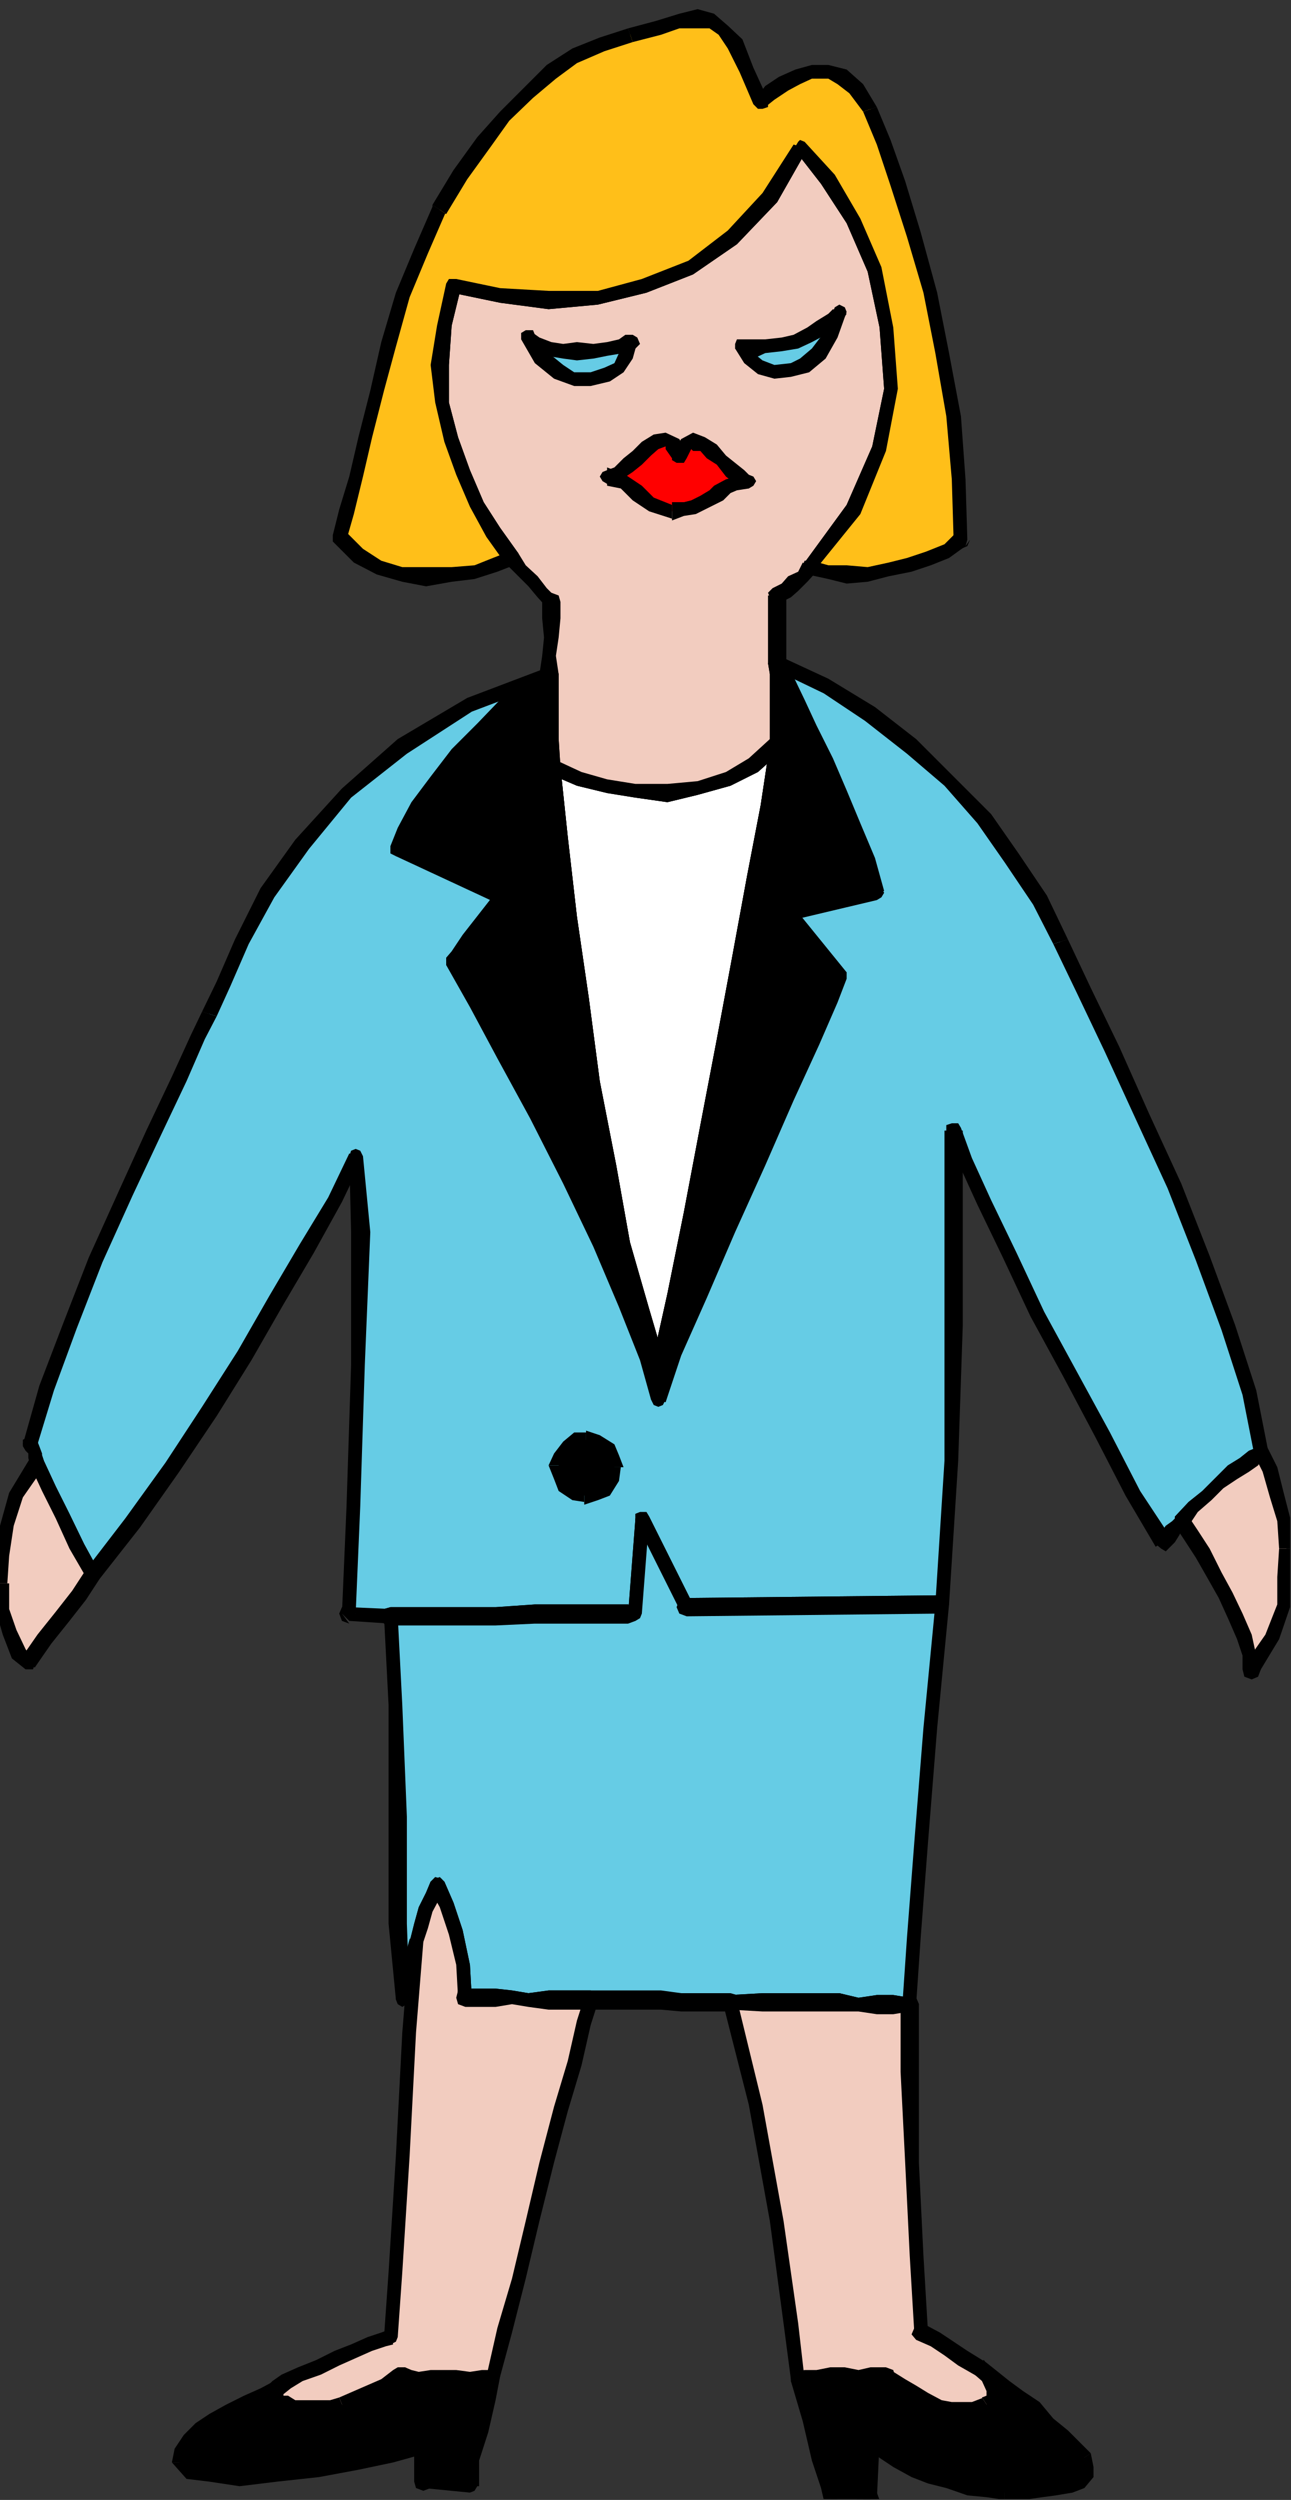 <?xml version="1.0" encoding="UTF-8" standalone="no"?>
<svg
   xmlns:ooo="http://xml.openoffice.org/svg/export"
   xmlns:dc="http://purl.org/dc/elements/1.1/"
   xmlns:cc="http://creativecommons.org/ns#"
   xmlns:rdf="http://www.w3.org/1999/02/22-rdf-syntax-ns#"
   xmlns:svg="http://www.w3.org/2000/svg"
   xmlns="http://www.w3.org/2000/svg"
   xmlns:sodipodi="http://sodipodi.sourceforge.net/DTD/sodipodi-0.dtd"
   xmlns:inkscape="http://www.inkscape.org/namespaces/inkscape"
   version="1.2"
   width="14.12mm"
   height="27.33mm"
   viewBox="0 0 1412 2733"
   preserveAspectRatio="xMidYMid"
   xml:space="preserve"
   id="svg345"
   sodipodi:docname="people3.svg"
   style="fill-rule:evenodd;stroke-width:28.222;stroke-linejoin:round"
   inkscape:version="0.92.5 (2060ec1f9f, 2020-04-08)"><rect x="0" y="0" width="1412" height="2733" fill="#333333" stroke="none"/><sodipodi:namedview
   pagecolor="#ffffff"
   bordercolor="#666666"
   borderopacity="1"
   objecttolerance="10"
   gridtolerance="10"
   guidetolerance="10"
   inkscape:pageopacity="0"
   inkscape:pageshadow="2"
   inkscape:window-width="664"
   inkscape:window-height="487"
   id="namedview347"
   showgrid="false"
   inkscape:zoom="0.2102413"
   inkscape:cx="26.683466"
   inkscape:cy="51.628345"
   inkscape:window-x="0"
   inkscape:window-y="0"
   inkscape:window-maximized="0"
   inkscape:current-layer="svg345" />
 <defs
   class="ClipPathGroup"
   id="defs8">
  <clipPath
   id="presentation_clip_path"
   clipPathUnits="userSpaceOnUse">
   <rect
   x="0"
   y="0"
   width="21000"
   height="29700"
   id="rect2" />
  </clipPath>
  <clipPath
   id="presentation_clip_path_shrink"
   clipPathUnits="userSpaceOnUse">
   <rect
   x="21"
   y="29"
   width="20958"
   height="29641"
   id="rect5" />
  </clipPath>
 </defs>
 <defs
   class="TextShapeIndex"
   id="defs12">
  <g
   ooo:slide="id1"
   ooo:id-list="id3"
   id="g10" />
 </defs>
 <defs
   class="EmbeddedBulletChars"
   id="defs44">
  <g
   id="bullet-char-template-57356"
   transform="matrix(4.8828125e-4,0,0,-4.8828125e-4,0,0)">
   <path
   d="M 580,1141 1163,571 580,0 -4,571 Z"
   id="path14"
   inkscape:connector-curvature="0" />
  </g>
  <g
   id="bullet-char-template-57354"
   transform="matrix(4.8828125e-4,0,0,-4.8828125e-4,0,0)">
   <path
   d="M 8,1128 H 1137 V 0 H 8 Z"
   id="path17"
   inkscape:connector-curvature="0" />
  </g>
  <g
   id="bullet-char-template-10146"
   transform="matrix(4.8828125e-4,0,0,-4.8828125e-4,0,0)">
   <path
   d="M 174,0 602,739 174,1481 1456,739 Z M 1358,739 309,1346 659,739 Z"
   id="path20"
   inkscape:connector-curvature="0" />
  </g>
  <g
   id="bullet-char-template-10132"
   transform="matrix(4.8828125e-4,0,0,-4.8828125e-4,0,0)">
   <path
   d="M 2015,739 1276,0 H 717 l 543,543 H 174 v 393 h 1086 l -543,545 h 557 z"
   id="path23"
   inkscape:connector-curvature="0" />
  </g>
  <g
   id="bullet-char-template-10007"
   transform="matrix(4.8828125e-4,0,0,-4.8828125e-4,0,0)">
   <path
   d="m 0,-2 c -7,16 -16,29 -25,39 l 381,530 c -94,256 -141,385 -141,387 0,25 13,38 40,38 9,0 21,-2 34,-5 21,4 42,12 65,25 l 27,-13 111,-251 280,301 64,-25 24,25 c 21,-10 41,-24 62,-43 C 886,937 835,863 770,784 769,783 710,716 594,584 L 774,223 c 0,-27 -21,-55 -63,-84 l 16,-20 C 717,90 699,76 672,76 641,76 570,178 457,381 L 164,-76 c -22,-34 -53,-51 -92,-51 -42,0 -63,17 -64,51 -7,9 -10,24 -10,44 0,9 1,19 2,30 z"
   id="path26"
   inkscape:connector-curvature="0" />
  </g>
  <g
   id="bullet-char-template-10004"
   transform="matrix(4.8828125e-4,0,0,-4.8828125e-4,0,0)">
   <path
   d="M 285,-33 C 182,-33 111,30 74,156 52,228 41,333 41,471 c 0,78 14,145 41,201 34,71 87,106 158,106 53,0 88,-31 106,-94 l 23,-176 c 8,-64 28,-97 59,-98 l 735,706 c 11,11 33,17 66,17 42,0 63,-15 63,-46 V 965 c 0,-36 -10,-64 -30,-84 L 442,47 C 390,-6 338,-33 285,-33 Z"
   id="path29"
   inkscape:connector-curvature="0" />
  </g>
  <g
   id="bullet-char-template-9679"
   transform="matrix(4.8828125e-4,0,0,-4.8828125e-4,0,0)">
   <path
   d="M 813,0 C 632,0 489,54 383,161 276,268 223,411 223,592 c 0,181 53,324 160,431 106,107 249,161 430,161 179,0 323,-54 432,-161 108,-107 162,-251 162,-431 0,-180 -54,-324 -162,-431 C 1136,54 992,0 813,0 Z"
   id="path32"
   inkscape:connector-curvature="0" />
  </g>
  <g
   id="bullet-char-template-8226"
   transform="matrix(4.8828125e-4,0,0,-4.8828125e-4,0,0)">
   <path
   d="m 346,457 c -73,0 -137,26 -191,78 -54,51 -81,114 -81,188 0,73 27,136 81,188 54,52 118,78 191,78 73,0 134,-26 185,-79 51,-51 77,-114 77,-187 0,-75 -25,-137 -76,-188 -50,-52 -112,-78 -186,-78 z"
   id="path35"
   inkscape:connector-curvature="0" />
  </g>
  <g
   id="bullet-char-template-8211"
   transform="matrix(4.8828125e-4,0,0,-4.8828125e-4,0,0)">
   <path
   d="M -4,459 H 1135 V 606 H -4 Z"
   id="path38"
   inkscape:connector-curvature="0" />
  </g>
  <g
   id="bullet-char-template-61548"
   transform="matrix(4.8828125e-4,0,0,-4.8828125e-4,0,0)">
   <path
   d="m 173,740 c 0,163 58,303 173,419 116,115 255,173 419,173 163,0 302,-58 418,-173 116,-116 174,-256 174,-419 0,-163 -58,-303 -174,-418 C 1067,206 928,148 765,148 601,148 462,206 346,322 231,437 173,577 173,740 Z"
   id="path41"
   inkscape:connector-curvature="0" />
  </g>
 </defs>
 <g
   id="g49"
   transform="translate(-9794,-13483)">
  <g
   id="id2"
   class="Master_Slide">
   <g
   id="bg-id2"
   class="Background" />
   <g
   id="bo-id2"
   class="BackgroundObjects" />
  </g>
 </g>
 <g
   class="SlideGroup"
   id="g343"
   transform="translate(-9794,-13483)">
  <g
   id="g341">
   <g
   id="container-id1">
    <g
   id="id1"
   class="Slide"
   clip-path="url(#presentation_clip_path)">
     <g
   class="Page"
   id="g337">
      <g
   class="Graphic"
   id="g335">
       <g
   id="id3">
        <rect
   class="BoundingBox"
   x="9794"
   y="13483"
   width="1412"
   height="2733"
   id="rect51"
   style="fill:none;stroke:none" />
        <defs
   id="defs56">
         <clipPath
   id="clip_path_1"
   clipPathUnits="userSpaceOnUse">
          <path
   d="m 9794,13483 h 1411 v 2732 H 9794 Z"
   id="path53"
   inkscape:connector-curvature="0" />
         </clipPath>
        </defs>
        <g
   clip-path="url(#clip_path_1)"
   id="g332">
         <path
   d="m 10644,14297 -10,66 -16,78 -15,87 -18,91 -18,94 -17,95 -18,89 -18,81 -18,-61 -20,-76 -15,-84 -18,-92 -13,-91 -13,-89 -10,-87 -7,-76 27,13 31,7 31,5 35,3 33,-5 33,-10 28,-16 z"
   id="path58"
   inkscape:connector-curvature="0"
   style="fill:#ffffff;stroke:none" />
         <path
   d="m 10506,14980 16,-2 17,-81 18,-89 18,-95 18,-94 18,-91 15,-87 15,-78 10,-66 h -15 l -10,66 -15,78 -16,87 -17,91 -18,94 -18,95 -18,89 -18,81 16,-3 -16,3 3,5 5,3 5,-3 3,-5 z"
   id="path60"
   inkscape:connector-curvature="0"
   style="fill:#000000;stroke:none" />
         <path
   d="m 10402,14314 -10,8 8,76 10,87 12,89 13,91 18,92 15,84 21,78 17,61 16,-5 -18,-61 -21,-73 -15,-84 -18,-92 -12,-91 -13,-89 -10,-87 -8,-76 -10,8 10,-8 -2,-5 -5,-3 -6,3 -2,5 z"
   id="path62"
   inkscape:connector-curvature="0"
   style="fill:#000000;stroke:none" />
         <path
   d="m 10651,14297 -15,-6 -23,21 -25,15 -31,10 -33,3 h -35 l -31,-5 -28,-8 -28,-13 -5,16 28,12 33,8 31,5 35,5 33,-8 36,-10 30,-15 28,-25 -15,-5 15,5 v -8 l -2,-5 -8,-3 -5,5 z"
   id="path64"
   inkscape:connector-curvature="0"
   style="fill:#000000;stroke:none" />
         <path
   d="m 10824,15237 -279,3 -49,-97 -7,104 h -8 -26 -33 -43 l -43,3 h -46 -38 -31 l -45,-3 5,-117 5,-155 2,-145 -5,-83 -23,48 -30,53 -33,56 -36,61 -38,61 -41,61 -43,61 -43,56 -18,-30 -15,-33 -16,-31 -12,-28 -3,-5 v -5 l -2,-5 -3,-5 18,-61 25,-69 28,-71 33,-74 31,-66 28,-58 20,-46 13,-26 15,-33 21,-45 28,-54 38,-53 48,-56 61,-51 74,-46 86,-33 v 21 25 l 3,25 3,31 7,76 10,87 13,89 13,91 18,92 15,84 20,76 18,61 18,-81 18,-89 17,-95 18,-94 18,-91 15,-87 16,-78 10,-66 2,-31 v -25 l -2,-21 v -12 l 53,25 49,30 45,36 41,38 38,41 31,43 30,46 23,46 26,53 30,64 33,73 36,77 30,78 28,77 23,71 13,63 -3,3 -5,5 -10,8 -13,7 -15,13 -13,13 -15,12 -13,16 -5,5 -5,5 -5,7 -5,6 -33,-54 -33,-63 -36,-66 -35,-67 -31,-63 -28,-59 -20,-45 -13,-33 v 89 124 l -2,148 z"
   id="path66"
   inkscape:connector-curvature="0"
   style="fill:#66cce5;stroke:none" />
         <path
   d="m 10537,15242 8,8 279,-3 v -20 l -279,3 7,7 -7,-7 -8,2 -3,8 3,7 8,3 z"
   id="path68"
   inkscape:connector-curvature="0"
   style="fill:#000000;stroke:none" />
         <path
   d="m 10504,15143 -15,3 48,96 15,-5 -48,-96 -15,2 15,-2 -3,-5 h -7 l -5,2 v 8 z"
   id="path70"
   inkscape:connector-curvature="0"
   style="fill:#000000;stroke:none" />
         <path
   d="m 10489,15255 7,-8 8,-104 h -15 l -8,104 8,-7 -8,7 2,5 6,3 5,-3 2,-5 z"
   id="path72"
   inkscape:connector-curvature="0"
   style="fill:#000000;stroke:none" />
         <path
   d="m 10221,15258 v 2 h 31 38 46 l 43,-2 h 43 33 26 l 8,-3 v -15 l -8,-3 h -26 -33 -43 l -43,3 h -46 -38 -31 v 2 -2 l -7,2 -3,8 3,8 7,2 z"
   id="path74"
   inkscape:connector-curvature="0"
   style="fill:#000000;stroke:none" />
         <path
   d="m 10168,15247 8,8 45,3 v -16 l -45,-2 7,7 -7,-10 -8,3 -3,7 3,8 8,3 z"
   id="path76"
   inkscape:connector-curvature="0"
   style="fill:#000000;stroke:none" />
         <path
   d="m 10191,14749 -15,-2 2,83 v 145 l -5,155 -5,117 h 15 l 5,-117 5,-155 6,-145 -8,-83 -15,-3 15,3 -3,-6 -5,-2 -5,2 -2,6 z"
   id="path78"
   inkscape:connector-curvature="0"
   style="fill:#000000;stroke:none" />
         <path
   d="m 9888,15207 15,2 44,-56 43,-61 41,-61 38,-61 35,-61 33,-56 31,-56 23,-48 -15,-5 -23,48 -31,51 -33,56 -35,61 -39,61 -40,61 -44,61 -43,56 15,3 -15,-3 v 8 l 5,5 5,2 5,-5 z"
   id="path80"
   inkscape:connector-curvature="0"
   style="fill:#000000;stroke:none" />
         <path
   d="m 9827,15085 v 0 l 13,28 15,30 15,33 18,31 15,-5 -17,-31 -16,-33 -15,-30 -13,-28 v 0 0 l -2,-6 h -8 l -5,3 z"
   id="path82"
   inkscape:connector-curvature="0"
   style="fill:#000000;stroke:none" />
         <path
   d="m 9819,15062 v 2 l 3,5 3,3 v 5 l 2,8 15,-5 -2,-3 v -5 l -3,-8 -2,-5 v 3 -3 l -3,-5 h -7 l -6,3 v 7 z"
   id="path84"
   inkscape:connector-curvature="0"
   style="fill:#000000;stroke:none" />
         <path
   d="m 10015,14589 v 0 l -12,25 -21,46 -28,59 -30,66 -33,73 -28,72 -26,68 -18,64 h 16 l 18,-59 25,-68 28,-72 33,-73 31,-66 28,-59 20,-46 13,-25 v 0 z"
   id="path86"
   inkscape:connector-curvature="0"
   style="fill:#000000;stroke:none" />
         <path
   d="m 10405,14220 -13,-7 -87,33 -76,45 -61,54 -51,56 -38,53 -28,56 -20,46 -16,33 16,5 15,-33 20,-46 28,-51 38,-53 46,-56 61,-48 71,-46 87,-33 -13,-8 13,8 5,-5 v -5 l -2,-5 h -8 z"
   id="path88"
   inkscape:connector-curvature="0"
   style="fill:#000000;stroke:none" />
         <path
   d="m 10407,14322 v 0 l -2,-31 v -25 -25 -21 h -21 v 21 25 l 5,25 3,31 v 0 0 l 2,5 6,3 5,-3 z"
   id="path90"
   inkscape:connector-curvature="0"
   style="fill:#000000;stroke:none" />
         <path
   d="m 10506,14978 16,-3 -18,-61 -21,-73 -15,-84 -18,-92 -12,-91 -13,-89 -10,-87 -8,-76 h -15 l 8,76 10,87 12,89 13,91 18,92 15,84 21,78 17,61 16,-2 -16,2 5,6 h 6 l 5,-3 v -8 z"
   id="path92"
   inkscape:connector-curvature="0"
   style="fill:#000000;stroke:none" />
         <path
   d="m 10636,14297 v 0 l -10,66 -15,78 -16,87 -17,91 -18,94 -18,95 -18,89 -18,81 h 16 l 17,-81 18,-89 18,-95 18,-94 18,-91 15,-87 15,-78 10,-66 v 0 0 l -2,-6 -5,-2 -5,2 z"
   id="path94"
   inkscape:connector-curvature="0"
   style="fill:#000000;stroke:none" />
         <path
   d="m 10646,14200 -12,8 2,12 v 21 25 31 h 15 l 5,-31 v -25 l -5,-21 3,-12 -13,7 13,-7 -3,-8 -7,-3 -8,3 -2,8 z"
   id="path96"
   inkscape:connector-curvature="0"
   style="fill:#000000;stroke:none" />
         <path
   d="m 10962,14510 v 0 l -23,-48 -31,-46 -30,-43 -41,-41 -41,-41 -45,-35 -51,-31 -54,-25 -5,15 54,26 45,30 46,36 41,35 36,41 30,43 31,46 22,43 v 0 z"
   id="path98"
   inkscape:connector-curvature="0"
   style="fill:#000000;stroke:none" />
         <path
   d="m 11178,15077 3,-8 -13,-66 -23,-71 -28,-76 -31,-79 -35,-76 -33,-74 -31,-64 -25,-53 -16,5 26,54 30,63 34,74 35,76 31,79 28,76 23,71 12,61 3,-7 -3,7 3,5 5,3 5,-3 3,-5 z"
   id="path100"
   inkscape:connector-curvature="0"
   style="fill:#000000;stroke:none" />
         <path
   d="m 11092,15151 h 2 l 10,-15 15,-13 13,-13 15,-10 13,-8 10,-7 5,-8 h 3 l -10,-15 -3,5 -5,2 -10,8 -13,8 -15,15 -13,13 -15,12 -15,16 h 2 -2 v 7 l 5,5 5,3 5,-5 z"
   id="path102"
   inkscape:connector-curvature="0"
   style="fill:#000000;stroke:none" />
         <path
   d="m 11058,15174 h 16 l 5,-5 5,-8 2,-5 6,-5 -11,-10 -5,5 -7,5 -5,7 -6,5 h 16 -16 v 8 l 6,5 5,3 5,-5 z"
   id="path104"
   inkscape:connector-curvature="0"
   style="fill:#000000;stroke:none" />
         <path
   d="m 10847,14719 -18,2 13,33 21,46 28,58 30,64 36,66 35,66 33,64 33,56 16,-11 -33,-50 -33,-64 -36,-66 -36,-66 -30,-64 -28,-58 -21,-46 -12,-33 -18,3 18,-3 -3,-5 h -7 l -6,2 v 8 z"
   id="path106"
   inkscape:connector-curvature="0"
   style="fill:#000000;stroke:none" />
         <path
   d="m 10824,15247 8,-10 10,-157 5,-148 v -124 -89 h -20 v 89 124 148 l -10,157 7,-10 -7,10 2,5 5,3 5,-3 3,-5 z"
   id="path108"
   inkscape:connector-curvature="0"
   style="fill:#000000;stroke:none" />
         <path
   d="m 10824,15237 -279,3 -49,-97 -7,104 h -8 -26 -33 -43 l -43,3 h -46 -38 -31 l 6,97 2,122 v 117 l 5,83 3,-12 2,-16 5,-17 5,-18 5,-18 6,-18 7,-15 5,-10 10,20 11,31 7,35 3,36 h 7 13 13 18 l 18,2 h 22 23 23 15 18 21 23 l 22,3 h 21 18 15 35 31 28 25 l 21,2 h 20 18 18 l 5,-73 7,-104 11,-125 z"
   id="path110"
   inkscape:connector-curvature="0"
   style="fill:#66cce5;stroke:none" />
         <path
   d="m 10537,15242 8,8 279,-3 v -20 l -279,3 7,7 -7,-7 -8,2 -3,8 3,7 8,3 z"
   id="path112"
   inkscape:connector-curvature="0"
   style="fill:#000000;stroke:none" />
         <path
   d="m 10504,15143 -15,3 48,96 15,-5 -48,-96 -15,2 15,-2 -3,-5 h -7 l -5,2 v 8 z"
   id="path114"
   inkscape:connector-curvature="0"
   style="fill:#000000;stroke:none" />
         <path
   d="m 10489,15255 7,-8 8,-104 h -15 l -8,104 8,-7 -8,7 2,5 6,3 5,-3 2,-5 z"
   id="path116"
   inkscape:connector-curvature="0"
   style="fill:#000000;stroke:none" />
         <path
   d="m 10229,15250 -8,10 h 31 38 46 l 43,-2 h 43 33 26 l 8,-3 v -15 l -8,-3 h -26 -33 -43 l -43,3 h -46 -38 -31 l -7,10 7,-10 -7,2 -3,8 3,8 7,2 z"
   id="path118"
   inkscape:connector-curvature="0"
   style="fill:#000000;stroke:none" />
         <path
   d="m 10227,15669 h 15 l -3,-83 v -117 l -5,-122 -5,-97 h -15 l 5,97 v 122 117 l 8,83 h 15 -15 l 2,5 5,3 5,-3 3,-5 z"
   id="path120"
   inkscape:connector-curvature="0"
   style="fill:#000000;stroke:none" />
         <path
   d="m 10242,15606 v -3 l -5,18 -5,20 -3,16 -2,12 h 15 l 2,-12 3,-16 5,-15 5,-18 v -2 2 -7 l -5,-3 h -5 l -5,5 z"
   id="path122"
   inkscape:connector-curvature="0"
   style="fill:#000000;stroke:none" />
         <path
   d="m 10280,15540 h -15 l -5,12 -8,16 -5,18 -5,20 h 15 l 5,-15 5,-18 8,-15 5,-8 h -15 15 v -8 l -3,-5 -7,-2 -5,5 z"
   id="path124"
   inkscape:connector-curvature="0"
   style="fill:#000000;stroke:none" />
         <path
   d="m 10303,15657 7,10 -2,-36 -8,-38 -10,-30 -10,-23 -15,10 10,18 10,30 8,33 2,36 8,10 -10,-10 2,7 8,3 7,-3 3,-7 z"
   id="path126"
   inkscape:connector-curvature="0"
   style="fill:#000000;stroke:none" />
         <path
   d="m 10440,15659 v 0 h -23 -23 l -22,3 -18,-3 -18,-2 h -13 -13 -7 v 20 h 7 13 13 l 18,-3 18,3 22,3 h 23 23 v 0 0 l 8,-3 2,-8 -2,-7 z"
   id="path128"
   inkscape:connector-curvature="0"
   style="fill:#000000;stroke:none" />
         <path
   d="m 10593,15664 v -2 h -15 -18 -21 l -22,-3 h -23 -21 -18 -15 v 21 h 15 18 21 23 l 22,2 h 21 18 15 v -2 2 l 7,-2 3,-8 -3,-8 -7,-2 z"
   id="path130"
   inkscape:connector-curvature="0"
   style="fill:#000000;stroke:none" />
         <path
   d="m 10781,15674 8,-7 -18,-3 h -18 l -20,3 -21,-5 h -25 -28 -31 l -35,2 v 16 l 35,2 h 31 28 25 21 l 20,3 h 18 l 18,-3 7,-8 -7,11 7,-3 3,-8 -3,-7 -7,-3 z"
   id="path132"
   inkscape:connector-curvature="0"
   style="fill:#000000;stroke:none" />
         <path
   d="m 10824,15247 -7,-10 -13,135 -10,125 -8,104 -5,73 h 15 l 5,-73 8,-104 10,-125 13,-135 -8,-10 8,10 -3,-5 -5,-2 -5,2 -2,5 z"
   id="path134"
   inkscape:connector-curvature="0"
   style="fill:#000000;stroke:none" />
         <path
   d="m 10333,16081 h -12 l -13,3 h -15 -13 -15 -13 l -10,-3 -8,-2 -5,2 -15,10 -23,11 -23,10 -13,2 -12,3 -13,-3 h -13 l -10,-5 -8,-2 -2,-8 v -5 l -16,8 -17,7 -21,10 -15,11 -15,10 -13,10 -8,13 -2,12 10,10 23,3 33,3 41,-3 46,-5 43,-8 38,-7 33,-10 v 38 l 51,5 2,-28 11,-33 7,-33 z"
   id="path136"
   inkscape:connector-curvature="0"
   style="fill:#000000;stroke:none" />
         <path
   d="m 10239,16086 h -7 l 7,3 13,2 13,3 h 15 13 l 15,-3 13,-2 h 12 v -15 h -12 l -13,2 -15,-2 h -13 -15 l -13,2 -8,-2 -7,-3 h -8 8 -8 l -2,5 v 5 l 5,5 z"
   id="path138"
   inkscape:connector-curvature="0"
   style="fill:#000000;stroke:none" />
         <path
   d="m 10171,16119 v 0 l 22,-10 23,-10 18,-10 5,-3 -10,-15 -5,3 -13,10 -23,10 -23,10 v 0 z"
   id="path140"
   inkscape:connector-curvature="0"
   style="fill:#000000;stroke:none" />
         <path
   d="m 10099,16102 -10,-11 v 8 l 5,13 10,5 13,5 h 13 l 13,5 12,-5 16,-3 -6,-15 -10,3 h -12 -13 -13 l -8,-5 h -5 v -3 -2 l -10,-11 10,11 v -8 l -5,-3 h -5 l -5,5 z"
   id="path142"
   inkscape:connector-curvature="0"
   style="fill:#000000;stroke:none" />
         <path
   d="m 9998,16175 v 0 l 2,-10 5,-10 13,-8 15,-10 13,-10 20,-10 18,-8 15,-7 -5,-16 -15,8 -18,8 -20,10 -18,10 -15,10 -13,13 -10,15 -3,15 v 0 z"
   id="path144"
   inkscape:connector-curvature="0"
   style="fill:#000000;stroke:none" />
         <path
   d="m 10267,16158 -13,-8 -30,10 -38,8 -43,7 -46,5 h -41 -33 l -20,-2 -5,-3 h -16 l 16,18 25,3 33,5 41,-5 46,-5 43,-8 38,-8 36,-10 -13,-7 13,7 5,-5 v -5 l -3,-5 h -8 z"
   id="path146"
   inkscape:connector-curvature="0"
   style="fill:#000000;stroke:none" />
         <path
   d="m 10257,16188 10,8 v -38 h -20 v 38 l 10,7 -10,-7 2,7 8,3 8,-3 2,-7 z"
   id="path148"
   inkscape:connector-curvature="0"
   style="fill:#000000;stroke:none" />
         <path
   d="m 10298,16201 10,-8 -51,-5 v 15 l 51,5 10,-7 -10,7 5,-2 3,-5 -3,-5 -5,-3 z"
   id="path150"
   inkscape:connector-curvature="0"
   style="fill:#000000;stroke:none" />
         <path
   d="m 10333,16089 -7,-8 -5,26 -8,30 -10,36 -5,28 h 20 v -28 l 10,-31 8,-35 5,-26 -8,-7 8,7 -3,-5 -5,-2 -5,2 -2,5 z"
   id="path152"
   inkscape:connector-curvature="0"
   style="fill:#000000;stroke:none" />
         <path
   d="m 10868,16074 7,10 5,13 v 7 l -7,8 -13,5 -13,2 -12,-2 -13,-3 -15,-7 -13,-8 -15,-8 -16,-10 h -5 -12 -13 l -15,-2 h -16 l -15,2 h -13 l -7,3 12,43 11,43 10,31 2,12 44,3 2,-64 13,11 15,10 18,10 18,8 20,5 20,7 21,3 20,2 h 20 l 21,-2 15,-3 15,-2 10,-5 8,-8 v -8 l -2,-10 -11,-12 -12,-13 -16,-13 -15,-15 -18,-13 -15,-10 -15,-13 z"
   id="path154"
   inkscape:connector-curvature="0"
   style="fill:#000000;stroke:none" />
         <path
   d="m 10875,16119 h 3 l 10,-12 v -10 l -5,-16 -8,-12 -15,10 8,7 5,11 v 5 l -5,2 h 2 z"
   id="path156"
   inkscape:connector-curvature="0"
   style="fill:#000000;stroke:none" />
         <path
   d="m 10763,16091 -5,-2 15,10 18,8 13,7 15,8 16,2 12,6 16,-6 12,-5 -5,-15 -13,5 h -10 -12 l -11,-2 -15,-8 -13,-8 -12,-7 -16,-10 -5,-3 5,3 h -7 l -5,2 -3,8 5,5 z"
   id="path158"
   inkscape:connector-curvature="0"
   style="fill:#000000;stroke:none" />
         <path
   d="m 10674,16081 -5,10 5,-2 h 13 l 15,-3 h 16 l 15,3 13,2 h 12 5 v -20 h -5 -12 l -13,3 -15,-3 h -16 l -15,3 h -13 l -10,2 -5,10 5,-10 -5,3 v 7 l 3,5 h 7 z"
   id="path160"
   inkscape:connector-curvature="0"
   style="fill:#000000;stroke:none" />
         <path
   d="m 10702,16206 8,5 -3,-13 -10,-30 -10,-44 -13,-43 -15,5 13,44 10,43 10,30 3,13 7,5 -7,-5 5,5 h 5 l 5,-2 v -8 z"
   id="path162"
   inkscape:connector-curvature="0"
   style="fill:#000000;stroke:none" />
         <path
   d="m 10738,16216 8,-8 -44,-2 v 15 l 44,3 7,-8 -7,10 7,-2 3,-8 -3,-8 -7,-2 z"
   id="path164"
   inkscape:connector-curvature="0"
   style="fill:#000000;stroke:none" />
         <path
   d="m 10753,16147 -13,5 -2,64 h 15 l 3,-64 -13,6 15,-6 -2,-7 -8,-3 -8,3 -2,7 z"
   id="path166"
   inkscape:connector-curvature="0"
   style="fill:#000000;stroke:none" />
         <path
   d="m 10893,16198 v 3 l -20,-3 -21,-2 -17,-8 -21,-5 -18,-8 -15,-10 -15,-10 -13,-8 -10,11 13,12 15,10 20,11 18,7 20,5 23,8 21,2 20,3 v 3 z"
   id="path168"
   inkscape:connector-curvature="0"
   style="fill:#000000;stroke:none" />
         <path
   d="m 10972,16175 v 0 l 2,5 v 5 l -5,3 -7,5 -13,3 -15,2 -21,3 -20,-3 v 21 l 20,-3 21,-3 15,-2 18,-3 13,-5 10,-12 v -11 l -3,-15 v 0 z"
   id="path170"
   inkscape:connector-curvature="0"
   style="fill:#000000;stroke:none" />
         <path
   d="m 10875,16069 -12,12 10,8 15,13 15,10 18,12 15,13 16,13 12,13 8,12 15,-10 -13,-13 -12,-12 -16,-13 -15,-18 -18,-12 -15,-11 -15,-12 -10,-8 -13,13 13,-13 h -8 l -5,3 -3,7 6,5 z"
   id="path172"
   inkscape:connector-curvature="0"
   style="fill:#000000;stroke:none" />
         <path
   d="m 10440,15669 h -23 -23 -22 l -18,-2 h -18 -13 -13 -7 l -3,-36 -7,-35 -11,-31 -10,-20 -5,10 -7,15 -6,18 -5,18 -7,99 -8,135 -7,127 -6,71 -7,3 -15,5 -18,7 -18,8 -20,10 -21,8 -15,7 -10,8 v 5 l 2,8 8,2 10,5 h 13 l 13,3 12,-3 13,-2 23,-10 23,-11 15,-10 5,-2 8,2 10,3 h 13 15 13 15 l 13,-3 h 12 l 13,-51 15,-56 16,-63 15,-64 15,-58 15,-51 11,-43 z"
   id="path174"
   inkscape:connector-curvature="0"
   style="fill:#f2ccbf;stroke:none" />
         <path
   d="m 10295,15667 8,10 h 7 13 13 l 18,-3 18,3 22,3 h 23 23 v -21 h -23 -23 l -22,3 -18,-3 -18,-2 h -13 -13 -7 l 7,10 -7,-10 -8,2 -2,8 2,7 8,3 z"
   id="path176"
   inkscape:connector-curvature="0"
   style="fill:#000000;stroke:none" />
         <path
   d="m 10280,15550 h -15 l 10,18 10,30 8,33 2,36 h 15 l -2,-36 -8,-38 -10,-30 -10,-23 h -15 15 l -5,-5 -5,2 -5,5 v 8 z"
   id="path178"
   inkscape:connector-curvature="0"
   style="fill:#000000;stroke:none" />
         <path
   d="m 10257,15606 v 0 l 5,-15 5,-18 8,-15 5,-8 -15,-10 -5,12 -8,16 -5,18 -5,20 v 0 0 l 2,5 5,2 5,-2 z"
   id="path180"
   inkscape:connector-curvature="0"
   style="fill:#000000;stroke:none" />
         <path
   d="m 10224,16046 5,-8 5,-71 8,-127 7,-135 8,-99 h -15 l -8,99 -7,135 -8,127 -5,71 5,-8 -5,8 2,5 5,3 6,-3 2,-5 z"
   id="path182"
   inkscape:connector-curvature="0"
   style="fill:#000000;stroke:none" />
         <path
   d="m 10104,16097 -2,5 10,-8 13,-8 20,-7 20,-10 18,-8 18,-8 15,-5 8,-2 -5,-16 -8,3 -15,5 -18,8 -18,7 -20,10 -20,8 -18,8 -10,7 -3,5 3,-5 -5,5 2,6 5,5 h 8 z"
   id="path184"
   inkscape:connector-curvature="0"
   style="fill:#000000;stroke:none" />
         <path
   d="m 10165,16104 v 0 l -10,3 h -12 -13 -13 l -8,-5 h -5 v -3 -2 l -15,-6 v 8 l 5,13 10,5 13,5 h 13 l 13,5 12,-5 16,-3 v 0 z"
   id="path186"
   inkscape:connector-curvature="0"
   style="fill:#000000;stroke:none" />
         <path
   d="m 10237,16071 h -8 l -5,3 -13,10 -23,10 -23,10 6,15 22,-10 23,-10 18,-10 5,-3 h -7 7 l 5,-5 -2,-7 -5,-3 h -8 z"
   id="path188"
   inkscape:connector-curvature="0"
   style="fill:#000000;stroke:none" />
         <path
   d="m 10326,16081 7,-7 h -12 l -13,2 -15,-2 h -13 -15 l -13,2 -8,-2 -7,-3 -5,15 7,3 13,2 13,3 h 15 13 l 15,-3 13,-2 h 12 l 8,-8 -8,8 5,-3 3,-5 -3,-5 -5,-2 z"
   id="path190"
   inkscape:connector-curvature="0"
   style="fill:#000000;stroke:none" />
         <path
   d="m 10440,15680 -7,-13 -8,25 -10,44 -15,50 -16,61 -15,64 -15,63 -16,54 -12,53 h 15 l 13,-48 15,-59 15,-63 16,-64 15,-56 15,-50 10,-44 8,-25 -8,-13 8,13 v -8 l -5,-2 h -5 l -5,5 z"
   id="path192"
   inkscape:connector-curvature="0"
   style="fill:#000000;stroke:none" />
         <path
   d="m 10789,15674 h -18 -18 -20 l -21,-2 h -25 -28 -31 -35 l 28,112 23,127 15,112 8,61 7,-3 h 13 l 15,-2 h 16 l 15,2 h 13 12 5 l 16,10 15,8 13,8 15,7 13,3 12,2 13,-2 13,-5 7,-8 v -7 l -5,-13 -7,-10 -21,-13 -15,-10 -15,-10 -16,-8 -5,-84 -5,-102 -2,-99 z"
   id="path194"
   inkscape:connector-curvature="0"
   style="fill:#f2ccbf;stroke:none" />
         <path
   d="m 10600,15669 -7,11 35,2 h 31 28 25 21 l 20,3 h 18 l 18,-3 v -15 l -18,-3 h -18 l -20,3 -21,-5 h -25 -28 -31 l -35,2 -8,10 8,-12 -8,2 -2,8 2,8 8,2 z"
   id="path196"
   inkscape:connector-curvature="0"
   style="fill:#000000;stroke:none" />
         <path
   d="m 10664,16076 10,8 -7,-61 -16,-112 -23,-127 -28,-115 -15,5 28,110 23,127 15,112 8,61 10,7 -10,-7 3,5 5,2 5,-2 2,-5 z"
   id="path198"
   inkscape:connector-curvature="0"
   style="fill:#000000;stroke:none" />
         <path
   d="m 10768,16074 -5,-3 h -5 -12 l -13,3 -15,-3 h -16 l -15,3 h -13 l -10,2 5,15 5,-2 h 13 l 15,-3 h 16 l 15,3 13,2 h 12 5 l -5,-2 5,2 8,-2 2,-8 -2,-7 -8,-3 z"
   id="path200"
   inkscape:connector-curvature="0"
   style="fill:#000000;stroke:none" />
         <path
   d="m 10868,16104 h 2 l -13,5 h -10 -12 l -11,-2 -15,-8 -13,-8 -12,-7 -16,-10 -10,15 15,10 18,8 13,7 15,8 16,2 12,6 16,-6 12,-5 h 3 z"
   id="path202"
   inkscape:connector-curvature="0"
   style="fill:#000000;stroke:none" />
         <path
   d="m 10863,16081 -3,-2 8,7 5,11 v 5 l -5,2 10,15 10,-12 v -10 l -5,-16 -8,-12 -2,-3 2,3 -5,-6 -5,3 -5,5 v 8 z"
   id="path204"
   inkscape:connector-curvature="0"
   style="fill:#000000;stroke:none" />
         <path
   d="m 10794,16033 2,8 16,7 15,10 15,11 21,12 10,-15 -21,-13 -15,-10 -15,-10 -15,-8 2,8 -2,-8 h -8 l -5,3 -3,7 5,6 z"
   id="path206"
   inkscape:connector-curvature="0"
   style="fill:#000000;stroke:none" />
         <path
   d="m 10789,15682 -10,-8 v 74 l 5,99 5,102 5,84 h 15 l -5,-84 -5,-102 v -99 -74 l -10,-7 10,7 -3,-7 -7,-3 -8,3 -2,7 z"
   id="path208"
   inkscape:connector-curvature="0"
   style="fill:#000000;stroke:none" />
         <path
   d="m 9896,15204 -18,-30 -15,-33 -16,-31 -12,-28 -23,36 -10,33 -5,33 -3,30 3,28 7,26 10,23 11,10 17,-26 21,-25 18,-23 z"
   id="path210"
   inkscape:connector-curvature="0"
   style="fill:#f2ccbf;stroke:none" />
         <path
   d="m 9842,15087 -15,-2 13,28 15,30 15,33 18,31 15,-5 -17,-31 -16,-33 -15,-30 -13,-28 -15,-3 15,3 -2,-6 h -8 l -5,3 v 8 z"
   id="path212"
   inkscape:connector-curvature="0"
   style="fill:#000000;stroke:none" />
         <path
   d="m 9804,15214 h -2 l 2,-30 5,-33 10,-31 23,-33 -15,-10 -23,38 -10,36 -5,33 -3,30 h -2 z"
   id="path214"
   inkscape:connector-curvature="0"
   style="fill:#000000;stroke:none" />
         <path
   d="m 9817,15296 10,-3 -5,-7 -10,-21 -8,-23 v -28 h -20 l 5,28 8,28 10,26 15,12 10,-2 -10,2 h 8 l 2,-5 v -7 l -5,-3 z"
   id="path216"
   inkscape:connector-curvature="0"
   style="fill:#000000;stroke:none" />
         <path
   d="m 9888,15207 v -8 l -15,23 -18,23 -20,25 -18,26 15,10 18,-26 20,-25 18,-23 15,-23 v -7 7 -7 l -2,-5 -8,-3 -5,5 z"
   id="path218"
   inkscape:connector-curvature="0"
   style="fill:#000000;stroke:none" />
         <path
   d="m 11173,15069 -3,3 -5,5 -10,8 -13,7 -15,13 -13,13 -15,12 -13,16 11,15 12,20 13,23 13,23 10,23 10,23 5,20 3,15 23,-35 12,-36 3,-30 v -31 l -3,-30 -7,-28 -8,-28 z"
   id="path220"
   inkscape:connector-curvature="0"
   style="fill:#f2ccbf;stroke:none" />
         <path
   d="m 11094,15141 v 10 l 10,-15 15,-13 13,-13 15,-10 13,-8 10,-7 5,-8 h 3 l -10,-15 -3,5 -5,2 -10,8 -13,8 -15,15 -13,13 -15,12 -15,16 v 10 -10 7 l 5,5 5,3 5,-5 z"
   id="path222"
   inkscape:connector-curvature="0"
   style="fill:#000000;stroke:none" />
         <path
   d="m 11155,15303 18,5 -5,-15 -5,-23 -10,-23 -11,-23 -12,-22 -13,-26 -13,-20 -10,-15 -15,10 10,15 13,20 12,21 13,23 10,22 10,23 6,18 v 15 l 17,5 -17,-5 2,8 8,3 7,-3 3,-8 z"
   id="path224"
   inkscape:connector-curvature="0"
   style="fill:#000000;stroke:none" />
         <path
   d="m 11193,15176 v 0 l -2,31 v 30 l -13,33 -23,33 15,10 23,-38 13,-38 5,-30 -2,-31 v 0 z"
   id="path226"
   inkscape:connector-curvature="0"
   style="fill:#000000;stroke:none" />
         <path
   d="m 11178,15077 -13,-5 10,20 8,28 8,26 2,30 h 16 l -3,-30 -8,-31 -7,-28 -10,-20 -13,-5 13,5 -3,-5 h -8 l -5,2 v 8 z"
   id="path228"
   inkscape:connector-curvature="0"
   style="fill:#000000;stroke:none" />
         <path
   d="m 10644,14208 v 12 l 2,21 v 25 l -2,31 -26,22 -28,16 -33,10 -33,5 -35,-3 -31,-5 -31,-7 -27,-13 -3,-31 -3,-25 v -25 -21 -20 l 3,-20 v -21 -18 l -10,-10 -10,-12 -13,-13 -10,-13 -21,-28 -17,-30 -16,-36 -12,-36 -11,-40 -2,-41 5,-43 10,-43 51,10 53,5 54,-3 51,-12 51,-21 45,-33 41,-43 33,-56 31,36 28,46 23,53 12,63 5,67 -12,66 -28,66 -49,63 -7,10 -10,8 -8,8 -10,5 v 15 23 23 z"
   id="path230"
   inkscape:connector-curvature="0"
   style="fill:#f2ccbf;stroke:none" />
         <path
   d="m 10651,14302 v -5 l 5,-31 v -25 l -5,-21 3,-12 h -20 l 2,12 v 21 25 31 -6 6 l 3,5 5,2 5,-2 2,-5 z"
   id="path232"
   inkscape:connector-curvature="0"
   style="fill:#000000;stroke:none" />
         <path
   d="m 10392,14322 5,8 28,12 33,8 31,5 35,5 33,-8 36,-10 30,-15 28,-25 -15,-11 -23,21 -25,15 -31,10 -33,3 h -35 l -31,-5 -28,-8 -28,-13 5,8 -5,-8 h -8 l -2,5 v 6 l 5,5 z"
   id="path234"
   inkscape:connector-curvature="0"
   style="fill:#000000;stroke:none" />
         <path
   d="m 10384,14220 v 0 21 25 l 5,25 3,31 h 15 l -2,-31 v -25 -25 -21 0 0 l -3,-7 -8,-3 -7,3 z"
   id="path236"
   inkscape:connector-curvature="0"
   style="fill:#000000;stroke:none" />
         <path
   d="m 10392,14147 -5,-6 v 18 l 2,21 -2,20 -3,20 h 21 l -3,-20 3,-20 2,-21 v -18 l -5,-5 5,5 -2,-7 -8,-3 -8,3 -2,7 z"
   id="path238"
   inkscape:connector-curvature="0"
   style="fill:#000000;stroke:none" />
         <path
   d="m 10346,14098 v 0 l 13,13 13,13 10,12 10,11 10,-11 -10,-10 -10,-13 -13,-12 -8,-13 v 0 0 l -5,-5 -5,3 -5,5 z"
   id="path240"
   inkscape:connector-curvature="0"
   style="fill:#000000;stroke:none" />
         <path
   d="m 10293,13788 -11,5 -10,46 -7,43 5,41 10,43 13,36 15,35 18,33 20,28 15,-10 -20,-28 -18,-28 -15,-35 -13,-36 -10,-38 v -41 l 3,-43 10,-41 -10,5 10,-5 v -7 l -5,-3 h -5 l -6,5 z"
   id="path242"
   inkscape:connector-curvature="0"
   style="fill:#000000;stroke:none" />
         <path
   d="m 10674,13638 -12,3 -34,53 -38,41 -43,33 -51,20 -48,13 h -54 l -53,-3 -48,-10 -5,15 53,11 53,7 54,-5 53,-13 51,-20 48,-33 44,-46 33,-58 -13,2 13,-2 v -8 l -5,-2 h -5 l -5,5 z"
   id="path244"
   inkscape:connector-curvature="0"
   style="fill:#000000;stroke:none" />
         <path
   d="m 10687,14108 h -3 l 51,-63 28,-69 13,-68 -5,-67 -13,-66 -23,-53 -28,-48 -33,-36 -10,10 28,36 28,43 23,53 13,61 5,67 -13,63 -28,64 -46,63 h -2 2 v 5 l 3,3 2,2 h 5 z"
   id="path246"
   inkscape:connector-curvature="0"
   style="fill:#000000;stroke:none" />
         <path
   d="m 10654,14134 -5,7 10,-5 8,-7 10,-10 10,-11 -15,-10 -5,10 -11,5 -7,8 -10,5 -5,8 5,-8 -5,5 2,5 5,5 h 8 z"
   id="path248"
   inkscape:connector-curvature="0"
   style="fill:#000000;stroke:none" />
         <path
   d="m 10654,14208 v 0 -13 -23 -23 -15 h -20 v 15 23 23 13 0 0 l 2,7 8,3 7,-3 z"
   id="path250"
   inkscape:connector-curvature="0"
   style="fill:#000000;stroke:none" />
         <path
   d="m 10679,14103 49,-63 28,-66 12,-66 -5,-67 -12,-63 -23,-53 -28,-46 -31,-36 -33,56 -41,43 -45,33 -51,21 -51,12 -54,3 -53,-5 -51,-10 -10,43 -5,43 2,41 11,40 12,36 16,36 17,30 21,28 -18,8 -23,7 -25,3 -28,2 -26,-2 -25,-8 -23,-12 -21,-21 8,-28 10,-38 10,-43 13,-51 13,-51 15,-53 20,-48 21,-46 23,-38 25,-36 23,-28 26,-25 25,-23 25,-18 31,-13 30,-10 31,-7 23,-8 20,-3 16,3 12,10 13,15 13,28 15,36 10,-10 15,-10 16,-8 15,-5 h 18 l 15,5 15,13 16,22 15,36 15,46 18,56 18,63 12,66 13,69 5,69 3,66 -16,13 -20,7 -20,8 -23,5 -23,5 h -23 l -20,-3 z"
   id="path252"
   inkscape:connector-curvature="0"
   style="fill:#ffbf19;stroke:none" />
         <path
   d="m 10677,13646 -13,2 28,36 28,43 23,53 13,61 5,67 -13,63 -28,64 -46,63 10,10 51,-63 28,-69 13,-68 -5,-67 -13,-66 -23,-53 -28,-48 -33,-36 -12,3 12,-3 -5,-2 -2,2 -3,5 v 5 z"
   id="path254"
   inkscape:connector-curvature="0"
   style="fill:#000000;stroke:none" />
         <path
   d="m 10298,13798 -10,5 53,11 53,7 54,-5 53,-13 51,-20 48,-33 44,-46 33,-58 -15,-5 -34,53 -38,41 -43,33 -51,20 -48,13 h -54 l -53,-3 -48,-10 -11,5 11,-5 h -8 l -3,5 v 5 l 6,5 z"
   id="path256"
   inkscape:connector-curvature="0"
   style="fill:#000000;stroke:none" />
         <path
   d="m 10356,14101 5,-13 -20,-28 -18,-28 -15,-35 -13,-36 -10,-38 v -41 l 3,-43 10,-41 -16,-5 -10,46 -7,43 5,41 10,43 13,36 15,35 18,33 20,28 5,-12 -5,12 5,5 8,-2 2,-5 v -8 z"
   id="path258"
   inkscape:connector-curvature="0"
   style="fill:#000000;stroke:none" />
         <path
   d="m 10158,14068 v 7 l 23,23 25,13 28,8 26,5 28,-5 25,-3 25,-8 18,-7 -5,-15 -18,7 -20,8 -25,2 h -28 -26 l -23,-7 -20,-13 -18,-18 v 8 -8 l -5,-5 -5,3 -5,5 v 7 z"
   id="path260"
   inkscape:connector-curvature="0"
   style="fill:#000000;stroke:none" />
         <path
   d="m 10267,13707 v 2 l -20,46 -20,48 -16,54 -12,53 -13,51 -10,43 -11,36 -7,28 15,5 8,-28 10,-41 10,-43 13,-51 13,-48 15,-54 20,-48 20,-46 v 3 z"
   id="path262"
   inkscape:connector-curvature="0"
   style="fill:#000000;stroke:none" />
         <path
   d="m 10481,13514 v 0 l -31,10 -30,12 -28,18 -26,26 -25,25 -25,28 -26,36 -23,38 15,10 23,-38 26,-36 20,-28 26,-25 25,-21 23,-17 30,-13 31,-10 v 0 z"
   id="path264"
   inkscape:connector-curvature="0"
   style="fill:#000000;stroke:none" />
         <path
   d="m 10621,13590 13,2 -16,-35 -12,-31 -16,-15 -15,-13 -18,-5 -20,5 -26,8 -30,8 5,15 31,-8 20,-7 h 20 13 l 10,7 10,15 13,26 15,35 13,3 -13,-3 5,5 h 5 l 6,-2 v -8 z"
   id="path266"
   inkscape:connector-curvature="0"
   style="fill:#000000;stroke:none" />
         <path
   d="m 10753,13600 v 0 l -15,-25 -18,-16 -20,-5 h -18 l -18,5 -18,8 -15,10 -10,13 10,10 10,-8 15,-10 13,-7 13,-6 h 18 l 10,6 13,10 15,20 v 0 z"
   id="path268"
   inkscape:connector-curvature="0"
   style="fill:#000000;stroke:none" />
         <path
   d="m 10850,14080 2,-7 -2,-66 -5,-69 -13,-69 -13,-66 -18,-66 -17,-56 -16,-45 -15,-36 -15,5 15,36 15,45 18,56 18,61 13,66 12,69 6,69 2,66 3,-8 -5,8 2,7 8,3 7,-3 3,-7 z"
   id="path270"
   inkscape:connector-curvature="0"
   style="fill:#000000;stroke:none" />
         <path
   d="m 10674,14098 3,13 23,5 20,5 23,-2 23,-6 25,-5 21,-7 20,-8 18,-13 -10,-15 -13,13 -20,8 -21,7 -20,5 -23,5 -23,-2 h -20 l -18,-5 2,12 -2,-12 h -8 l -2,5 v 5 l 5,5 z"
   id="path272"
   inkscape:connector-curvature="0"
   style="fill:#000000;stroke:none" />
         <path
   d="m 10372,13852 10,7 12,5 16,3 h 15 18 l 15,-3 15,-2 10,-5 -5,15 -7,13 -13,7 -18,5 h -18 l -17,-7 -18,-15 z"
   id="path274"
   inkscape:connector-curvature="0"
   style="fill:#66cce5;stroke:none" />
         <path
   d="m 10491,13857 -13,-8 -7,5 -13,3 -15,2 -18,-2 -15,2 -13,-2 -13,-5 -7,-5 -11,10 13,10 13,5 18,3 15,2 18,-2 15,-3 18,-3 13,-5 -13,-7 13,7 5,-5 -3,-7 -5,-3 h -8 z"
   id="path276"
   inkscape:connector-curvature="0"
   style="fill:#000000;stroke:none" />
         <path
   d="m 10377,13847 -13,7 15,26 21,17 22,8 h 18 l 21,-5 15,-10 10,-15 5,-18 h -15 l -5,12 -5,11 -11,5 -15,5 h -18 l -12,-8 -16,-13 -15,-20 -13,8 13,-8 -2,-5 h -8 l -5,3 v 7 z"
   id="path278"
   inkscape:connector-curvature="0"
   style="fill:#000000;stroke:none" />
         <path
   d="m 10712,13824 -7,10 -13,7 -13,8 -15,8 -15,2 -18,3 -13,2 -12,-2 7,13 13,10 15,5 18,-3 15,-5 16,-13 12,-20 z"
   id="path280"
   inkscape:connector-curvature="0"
   style="fill:#66cce5;stroke:none" />
         <path
   d="m 10613,13859 -10,10 15,6 13,-6 18,-2 18,-3 15,-7 15,-8 13,-8 10,-15 -15,-5 -5,5 -13,8 -10,7 -15,8 -13,3 -18,2 h -13 -10 l -10,10 10,-10 h -8 l -2,5 v 5 l 5,5 z"
   id="path282"
   inkscape:connector-curvature="0"
   style="fill:#000000;stroke:none" />
         <path
   d="m 10720,13826 -15,-2 -10,23 -13,17 -13,11 -10,5 -18,2 -13,-5 -10,-8 -5,-10 -15,5 10,16 15,12 18,5 18,-2 20,-5 18,-15 13,-23 10,-28 -15,-3 15,3 -2,-5 -6,-3 -5,3 -2,5 z"
   id="path284"
   inkscape:connector-curvature="0"
   style="fill:#000000;stroke:none" />
         <path
   d="m 10613,14009 -10,-5 -10,-7 -10,-11 -10,-10 -11,-7 -10,-3 -7,3 -8,12 -8,-12 -7,-6 -11,3 -10,8 -10,10 -10,7 -13,11 -10,2 18,5 15,13 15,13 23,7 13,-2 10,-3 10,-5 11,-5 7,-5 10,-8 10,-2 z"
   id="path286"
   inkscape:connector-curvature="0"
   style="fill:#ff0000;stroke:none" />
         <path
   d="m 10529,13984 h 16 l 5,-10 2,2 h 8 l 7,8 11,7 10,13 10,8 15,5 v -15 l -5,-5 -10,-8 -10,-8 -10,-12 -13,-8 -13,-5 -13,7 -10,16 h 16 -16 v 7 l 5,3 h 8 l 3,-5 z"
   id="path288"
   inkscape:connector-curvature="0"
   style="fill:#000000;stroke:none" />
         <path
   d="m 10458,13994 v 18 l 13,-3 15,-10 10,-8 10,-10 8,-7 8,-3 v 3 l 7,10 16,-5 -8,-16 -15,-7 -13,2 -13,8 -10,10 -10,8 -10,10 -8,3 v 17 -17 l -5,2 -3,5 3,5 5,3 z"
   id="path290"
   inkscape:connector-curvature="0"
   style="fill:#000000;stroke:none" />
         <path
   d="m 10529,14032 v 3 l -20,-8 -13,-13 -18,-12 -20,-8 v 20 l 15,3 13,13 18,12 25,8 v 2 z"
   id="path292"
   inkscape:connector-curvature="0"
   style="fill:#000000;stroke:none" />
         <path
   d="m 10613,14017 v -15 l -13,2 -12,3 -13,7 -5,5 -10,6 -10,5 -8,2 h -13 v 20 l 13,-5 13,-2 10,-5 10,-5 10,-5 8,-8 7,-3 13,-2 v -15 15 l 5,-3 3,-5 -3,-5 -5,-2 z"
   id="path294"
   inkscape:connector-curvature="0"
   style="fill:#000000;stroke:none" />
         <path
   d="m 10644,14208 v 12 l 2,21 v 25 l -2,31 -10,66 -16,78 -15,87 -18,91 -18,94 -17,95 -18,89 -18,81 -18,-61 -20,-76 -15,-84 -18,-92 -13,-91 -13,-89 -10,-87 -7,-76 -3,-31 -3,-25 v -25 -21 l -22,13 -26,20 -25,26 -26,28 -23,30 -20,28 -15,26 -8,20 115,53 -18,23 -18,23 -13,18 -5,8 26,45 30,56 36,66 35,72 33,68 28,66 23,59 13,45 18,-50 28,-64 30,-71 33,-74 31,-71 28,-61 20,-46 10,-25 -56,-69 97,-23 -10,-35 -15,-38 -16,-36 -15,-36 -18,-35 -12,-28 -13,-26 z"
   id="path296"
   inkscape:connector-curvature="0"
   style="fill:#000000;stroke:none" />
         <path
   d="m 10651,14297 v 0 l 5,-31 v -25 l -5,-21 3,-12 h -20 l 2,12 v 21 25 31 0 0 l 3,5 5,2 5,-2 z"
   id="path298"
   inkscape:connector-curvature="0"
   style="fill:#000000;stroke:none" />
         <path
   d="m 10506,14980 16,-2 17,-81 18,-89 18,-95 18,-94 18,-91 15,-87 15,-78 10,-66 h -15 l -10,66 -15,78 -16,87 -17,91 -18,94 -18,95 -18,89 -18,81 16,-3 -16,3 3,5 5,3 5,-3 3,-5 z"
   id="path300"
   inkscape:connector-curvature="0"
   style="fill:#000000;stroke:none" />
         <path
   d="m 10392,14322 v 0 l 8,76 10,87 12,89 13,91 18,92 15,84 21,78 17,61 16,-5 -18,-61 -21,-73 -15,-84 -18,-92 -12,-91 -13,-89 -10,-87 -8,-76 v 0 0 l -2,-5 -5,-3 -6,3 z"
   id="path302"
   inkscape:connector-curvature="0"
   style="fill:#000000;stroke:none" />
         <path
   d="m 10397,14228 -13,-8 v 21 25 l 5,25 3,31 h 15 l -2,-31 v -25 -25 -21 l -13,-7 13,7 -3,-7 -8,-3 -7,3 -3,7 z"
   id="path304"
   inkscape:connector-curvature="0"
   style="fill:#000000;stroke:none" />
         <path
   d="m 10232,14403 5,10 7,-20 16,-23 20,-28 23,-30 23,-28 25,-26 26,-17 20,-13 -5,-15 -26,12 -25,23 -25,26 -28,28 -23,30 -21,28 -15,28 -8,20 6,11 -6,-11 v 8 l 6,3 h 7 l 3,-6 z"
   id="path306"
   inkscape:connector-curvature="0"
   style="fill:#000000;stroke:none" />
         <path
   d="m 10351,14469 -5,-12 -114,-54 -5,16 114,53 -5,-13 5,13 h 8 l 2,-5 v -8 l -5,-2 z"
   id="path308"
   inkscape:connector-curvature="0"
   style="fill:#000000;stroke:none" />
         <path
   d="m 10298,14533 v 8 l 5,-8 13,-18 17,-23 18,-23 -15,-10 -18,23 -18,23 -12,18 -6,7 v 8 -8 8 l 6,5 5,3 5,-5 z"
   id="path310"
   inkscape:connector-curvature="0"
   style="fill:#000000;stroke:none" />
         <path
   d="m 10506,15011 16,2 -13,-48 -23,-58 -28,-66 -33,-69 -36,-71 -35,-66 -31,-56 -25,-46 -16,5 26,46 30,56 36,66 36,71 33,69 28,66 23,58 12,43 16,3 -16,-3 3,6 5,2 5,-2 3,-6 z"
   id="path312"
   inkscape:connector-curvature="0"
   style="fill:#000000;stroke:none" />
         <path
   d="m 10705,14556 v -8 l -10,26 -21,45 -28,61 -30,72 -33,73 -31,72 -28,63 -18,51 16,5 17,-51 28,-63 31,-72 33,-73 31,-71 28,-61 20,-46 10,-26 v -7 7 -7 l -5,-3 h -5 l -5,5 z"
   id="path314"
   inkscape:connector-curvature="0"
   style="fill:#000000;stroke:none" />
         <path
   d="m 10656,14475 -7,12 56,69 15,-10 -56,-69 -8,13 8,-13 -5,-5 -5,3 -5,5 v 7 z"
   id="path316"
   inkscape:connector-curvature="0"
   style="fill:#000000;stroke:none" />
         <path
   d="m 10746,14462 7,-10 -97,23 v 15 l 97,-23 8,-10 -8,10 5,-3 3,-5 -3,-5 -5,-2 z"
   id="path318"
   inkscape:connector-curvature="0"
   style="fill:#000000;stroke:none" />
         <path
   d="m 10654,14208 -18,2 10,18 13,25 13,28 18,36 15,35 15,36 15,38 11,36 15,-5 -10,-36 -16,-38 -15,-36 -15,-35 -18,-36 -13,-28 -12,-25 -11,-18 -17,3 17,-3 -2,-5 h -8 l -5,2 v 8 z"
   id="path320"
   inkscape:connector-curvature="0"
   style="fill:#000000;stroke:none" />
         <path
   d="m 10433,15118 12,-3 10,-5 8,-10 3,-13 -3,-10 -5,-10 -10,-8 -13,-2 h -10 l -10,7 -8,10 -2,11 2,12 5,11 10,7 z"
   id="path322"
   inkscape:connector-curvature="0"
   style="fill:#000000;stroke:none" />
         <path
   d="m 10455,15087 h 3 l -3,10 -5,5 -7,6 h -10 v 20 l 15,-5 13,-5 10,-16 2,-15 h 3 z"
   id="path324"
   inkscape:connector-curvature="0"
   style="fill:#000000;stroke:none" />
         <path
   d="m 10435,15064 v 3 h 10 l 5,5 5,8 v 7 h 21 l -5,-13 -5,-12 -16,-10 -15,-5 v 2 z"
   id="path326"
   inkscape:connector-curvature="0"
   style="fill:#000000;stroke:none" />
         <path
   d="m 10415,15085 v 0 -8 l 5,-8 7,-5 h 8 v -15 h -13 l -12,10 -10,13 -6,13 v 0 z"
   id="path328"
   inkscape:connector-curvature="0"
   style="fill:#000000;stroke:none" />
         <path
   d="m 10433,15108 v 2 l -8,-2 -5,-6 -5,-7 v -10 h -21 l 6,15 5,13 15,10 13,2 v 3 z"
   id="path330"
   inkscape:connector-curvature="0"
   style="fill:#000000;stroke:none" />
        </g>
       </g>
      </g>
     </g>
    </g>
   </g>
  </g>
 </g>
</svg>